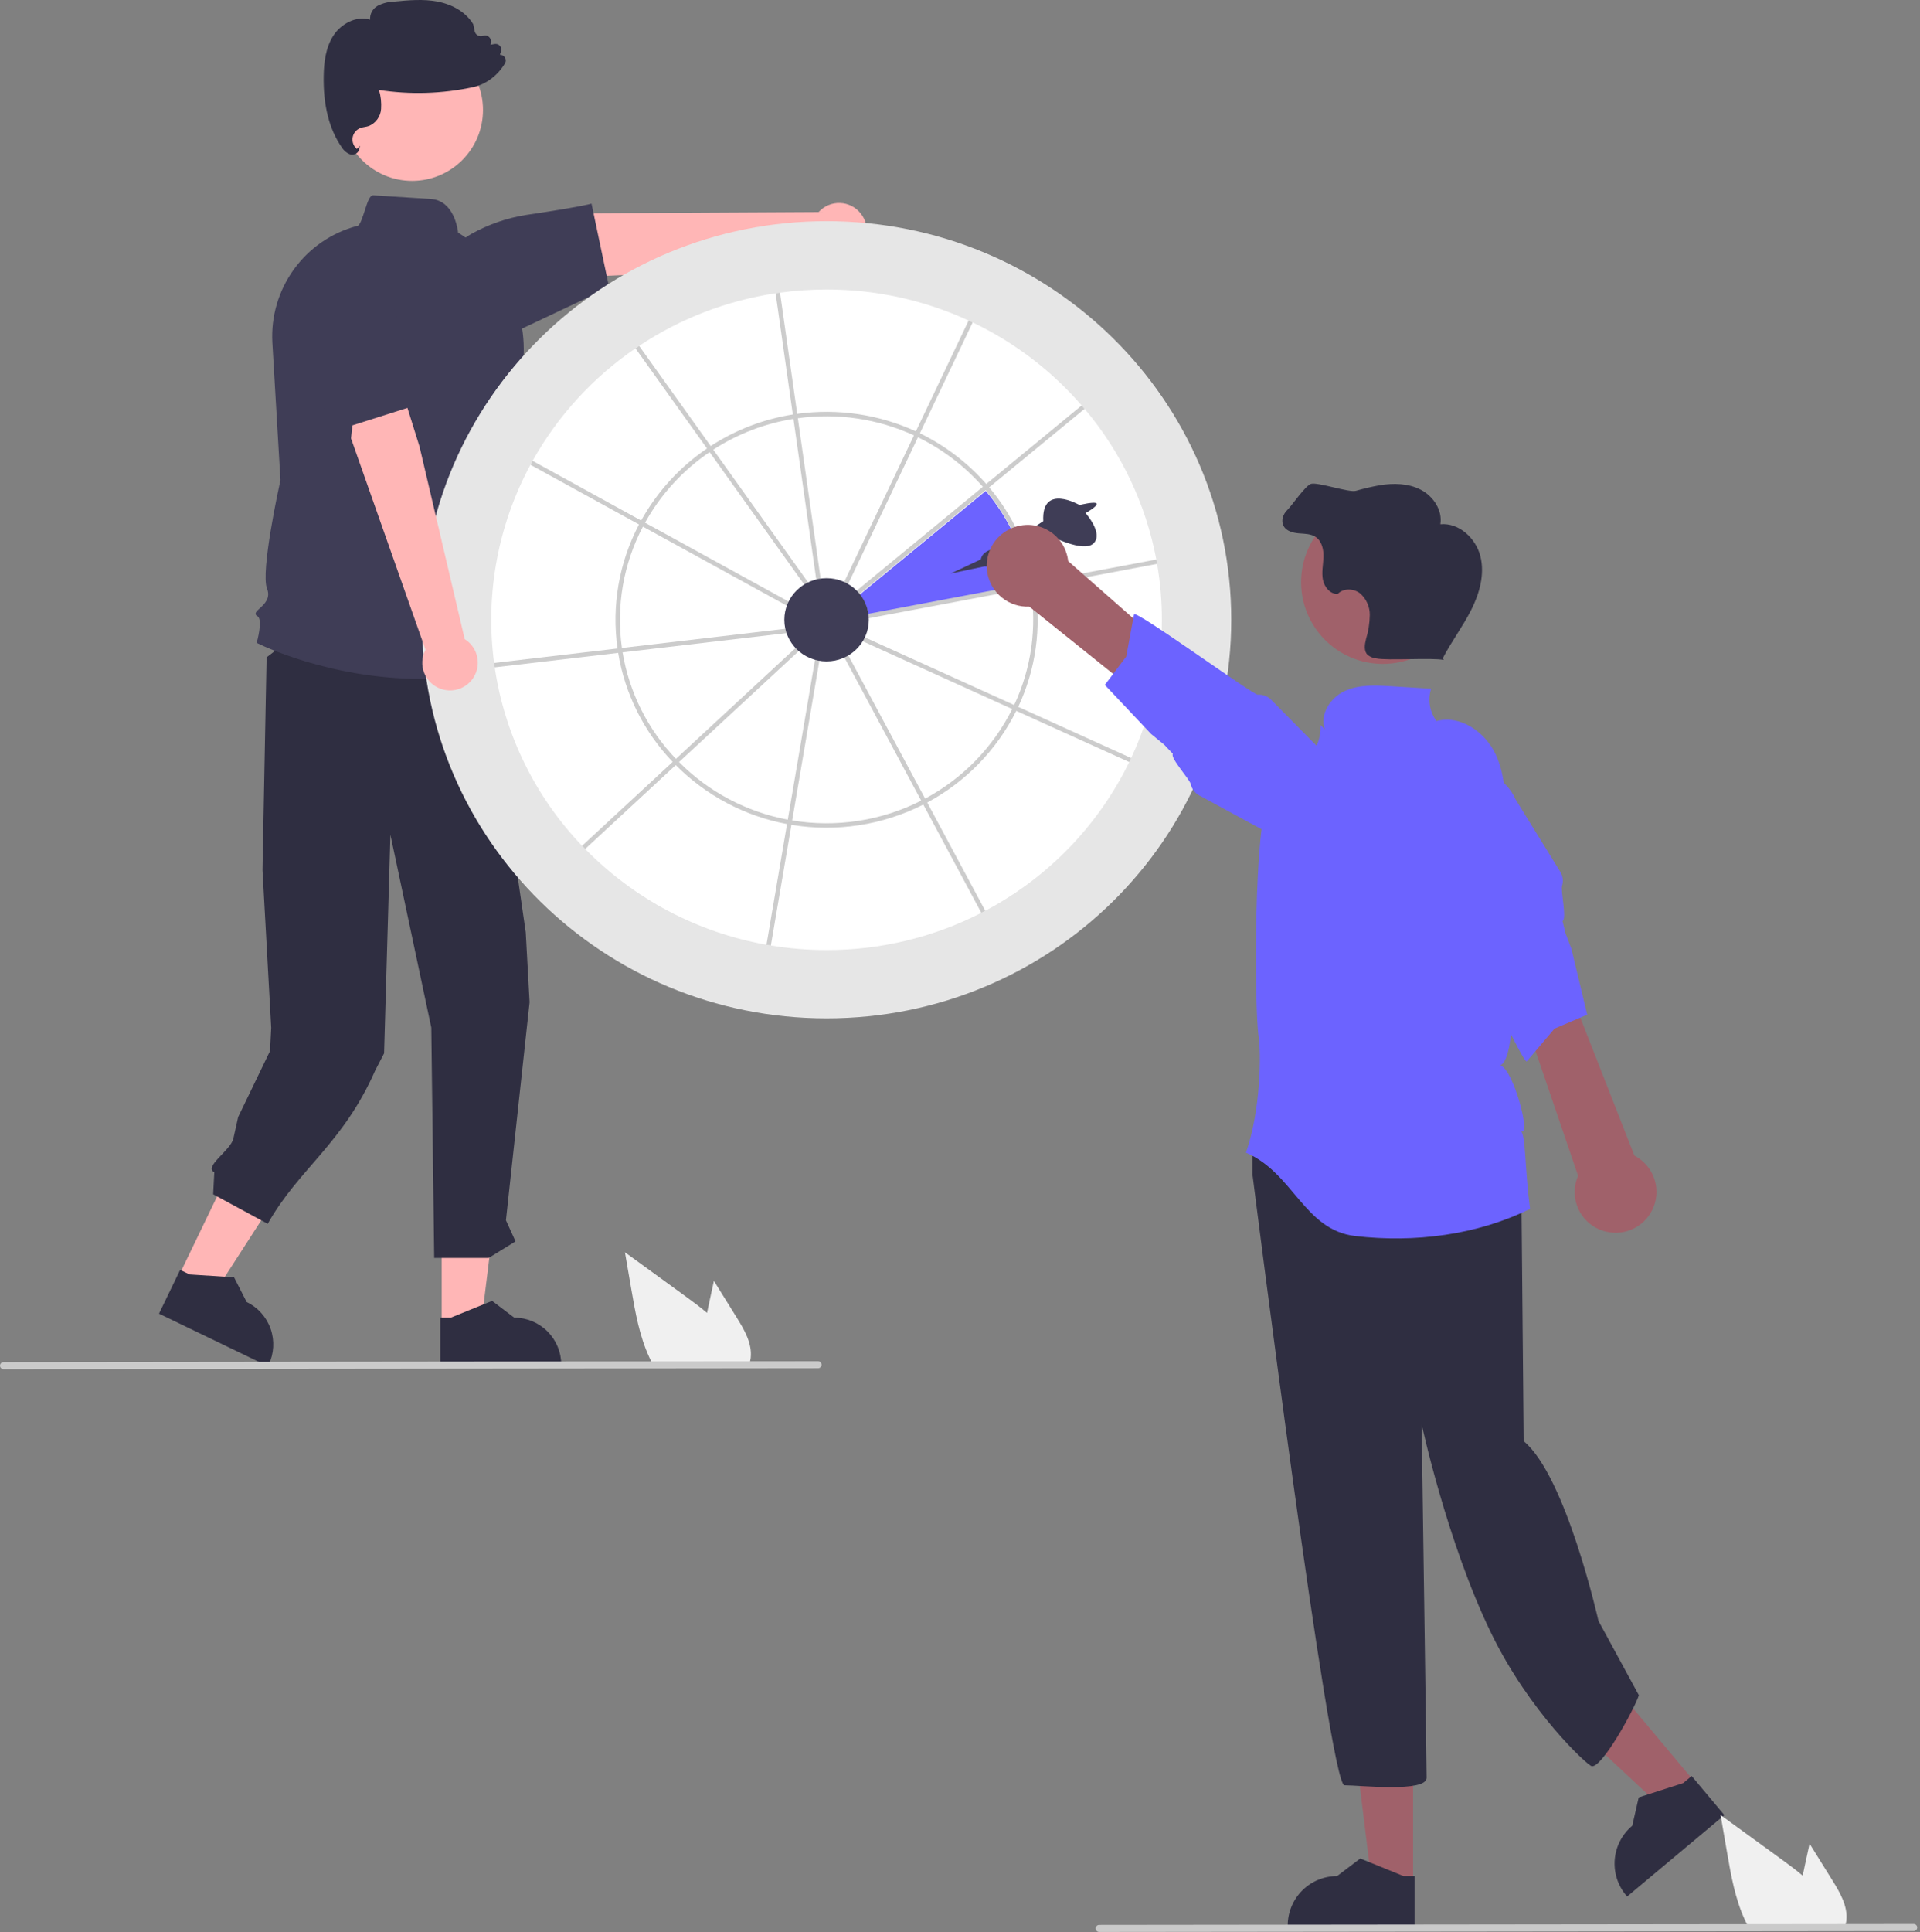 <svg width="650" height="654" viewBox="0 0 650 654" fill="none" xmlns="http://www.w3.org/2000/svg">
<rect x="0" y="0" width="650" height="654" fill="#808080" stroke="none"/>
<g clip-path="url(#clip0_79_1290)">
<path d="M60.29 432.317L72.279 438.104L100.308 394.612L82.612 386.071L60.29 432.317Z" fill="#FFB6B6"/>
<path d="M53.83 444.62L90.699 462.418L90.924 461.951C92.761 458.145 93.011 453.765 91.619 449.775C90.227 445.785 87.307 442.511 83.501 440.674L79.232 432.313L64.2 431.357L60.982 429.803L53.83 444.62Z" fill="#2F2E41"/>
<path d="M149.536 448.529L162.848 448.528L169.182 397.176L149.533 397.177L149.536 448.529Z" fill="#FFB6B6"/>
<path d="M149.067 462.417L190.007 462.416V461.898C190.006 457.672 188.327 453.619 185.339 450.631C182.351 447.643 178.298 445.964 174.072 445.963H174.071L166.592 440.29L152.64 445.964L149.066 445.964L149.067 462.417Z" fill="#2F2E41"/>
<path d="M162.73 210.367L177.986 315.571L179.282 339.218L171.282 413.009L174.529 420.158L165.455 425.755H146.991L146.012 347.807L132.166 282.525L130.024 356.517L127.06 362.235C116.019 387.286 101.145 395.489 90.63 414.214L72.165 404.212L72.552 396.753C68.843 394.875 78.121 389.386 79.013 385.325L80.628 378.054L91.399 355.743L91.81 347.885L88.862 294.444L90.249 222.479L114.469 203.958L162.73 210.367Z" fill="#2F2E41"/>
<path d="M139.528 61.219C152.777 61.219 163.517 50.479 163.517 37.23C163.517 23.982 152.777 13.242 139.528 13.242C126.279 13.242 115.539 23.982 115.539 37.23C115.539 50.479 126.279 61.219 139.528 61.219Z" fill="#FFB6B6"/>
<path d="M142.828 229.782C111.203 229.783 87.48 217.872 87.155 217.705L86.874 217.561L86.961 217.257C87.81 214.284 88.614 209.296 87.159 208.569C87.002 208.509 86.863 208.41 86.755 208.282C86.646 208.154 86.572 208.001 86.538 207.836C86.455 207.239 87.053 206.693 87.882 205.936C89.49 204.467 91.692 202.456 90.4 199.228C88.123 193.537 94.525 164.37 94.939 162.5L92.205 116.009C91.707 107.138 94.278 98.367 99.486 91.169C104.694 83.971 112.222 78.786 120.803 76.485L120.864 76.469L120.926 76.473C121.816 76.523 122.757 73.503 123.471 71.294C124.526 68.028 125.223 66.021 126.411 66.106C135.61 66.699 141.739 67.087 145.824 67.341C153.569 67.822 154.926 77.242 155.092 78.746C163.429 83.825 169.948 91.408 173.72 100.412C177.492 109.416 178.324 119.381 176.097 128.885L172.237 145.483L168.826 153.458L169.95 169.192C175.241 173.591 173.725 182.592 173.423 184.112C178.465 189.328 175.369 195.466 174.618 196.766C175.909 198.342 176.787 200.215 177.174 202.216C177.561 204.216 177.444 206.281 176.835 208.226L181.478 223.316L181.128 223.438C168.809 227.691 155.861 229.836 142.828 229.782Z" fill="#3F3D56"/>
<path d="M291.448 72.321C290.613 71.241 289.551 70.358 288.337 69.733C287.123 69.108 285.786 68.756 284.422 68.704C283.058 68.651 281.699 68.898 280.44 69.428C279.182 69.957 278.055 70.756 277.138 71.768L201.285 72.181L179.734 82.593L176.938 94.526L211.762 93.07L278.232 85.478C280.034 86.904 282.297 87.62 284.592 87.49C286.887 87.359 289.055 86.391 290.684 84.77C292.313 83.148 293.29 80.985 293.431 78.691C293.572 76.396 292.867 74.13 291.448 72.321Z" fill="#FFB6B6"/>
<path d="M206.215 97.268L176.689 111.236L149.315 99.777L149.288 99.556C148.772 95.507 149.483 91.396 151.329 87.756C153.174 84.115 156.069 81.112 159.64 79.135C165.352 75.951 171.58 73.794 178.038 72.765C196.145 70.071 199.817 69.037 199.852 69.027L200.251 68.911L206.215 97.268Z" fill="#3F3D56"/>
<path d="M119.187 52.309C118.891 52.31 118.597 52.263 118.316 52.169C117.214 51.686 116.292 50.867 115.683 49.829C111.432 43.714 109.379 35.56 109.582 25.596C109.668 21.38 110.145 15.99 113.098 11.693C115.58 8.081 120.603 5.214 125.283 6.653C125.23 5.717 125.438 4.784 125.883 3.96C126.329 3.135 126.995 2.45 127.807 1.982C129.601 1.061 131.581 0.561 133.597 0.52C138.35 0.074 143.264 -0.386 148.078 0.526C153.475 1.549 157.888 4.331 160.185 8.158L160.232 8.278L160.699 10.545C160.762 10.85 160.89 11.138 161.074 11.388C161.259 11.639 161.496 11.847 161.768 11.997C162.041 12.147 162.342 12.237 162.653 12.259C162.963 12.282 163.275 12.236 163.566 12.127C163.884 12.007 164.228 11.973 164.563 12.026C164.899 12.08 165.214 12.22 165.479 12.433C165.744 12.646 165.948 12.924 166.073 13.241C166.197 13.557 166.237 13.9 166.188 14.236L166.057 15.138L167.415 14.884C167.755 14.821 168.105 14.848 168.431 14.965C168.756 15.081 169.045 15.281 169.268 15.545C169.49 15.809 169.639 16.128 169.699 16.468C169.758 16.808 169.727 17.158 169.607 17.482L169.224 18.52C169.504 18.521 169.782 18.581 170.039 18.694C170.296 18.807 170.527 18.972 170.718 19.178C170.993 19.473 171.166 19.848 171.212 20.249C171.258 20.65 171.175 21.055 170.975 21.404C169.458 23.999 167.305 26.164 164.72 27.697C163.307 28.547 161.763 29.155 160.149 29.495C149.681 31.754 138.888 32.078 128.302 30.452C128.929 32.54 129.17 34.724 129.014 36.899C128.922 38.132 128.495 39.316 127.778 40.324C127.061 41.331 126.082 42.123 124.948 42.614C124.462 42.772 123.965 42.892 123.462 42.972C122.98 43.047 122.505 43.163 122.043 43.317C121.357 43.569 120.75 43.997 120.283 44.558C119.816 45.12 119.505 45.794 119.382 46.514C119.258 47.234 119.327 47.973 119.581 48.658C119.835 49.343 120.264 49.948 120.827 50.414L121.878 49.319L121.536 50.711C121.465 50.982 121.337 51.235 121.162 51.454C120.986 51.672 120.767 51.852 120.517 51.98C120.108 52.198 119.651 52.311 119.187 52.309Z" fill="#2F2E41"/>
<path d="M279.829 344.677C355.492 344.677 416.829 284.276 416.829 209.768C416.829 135.26 355.492 74.86 279.829 74.86C204.166 74.86 142.829 135.26 142.829 209.768C142.829 284.276 204.166 344.677 279.829 344.677Z" fill="#E6E6E6"/>
<path d="M393.344 209.768C393.362 225.945 389.81 241.927 382.941 256.574C382.73 257.025 382.512 257.477 382.293 257.929C371.789 279.447 354.722 297.073 333.553 308.265C333.109 308.498 332.665 308.732 332.221 308.958C316.009 317.267 298.047 321.585 279.829 321.551C273.51 321.553 267.201 321.039 260.966 320.015C260.469 319.933 259.972 319.85 259.483 319.759C236.15 315.608 214.695 304.277 198.111 287.346C197.765 286.992 197.419 286.631 197.065 286.27C181.182 269.689 170.844 248.582 167.482 225.869C167.414 225.372 167.339 224.876 167.279 224.379C164.21 201.286 168.512 177.813 179.571 157.309C179.804 156.865 180.053 156.421 180.294 155.984C188.811 140.774 200.735 127.742 215.131 117.91C215.545 117.624 215.959 117.346 216.373 117.067C230.283 107.818 246.056 101.74 262.576 99.265C263.073 99.197 263.57 99.122 264.067 99.054C269.291 98.339 274.557 97.982 279.829 97.985C296.432 97.958 312.842 101.541 327.922 108.486C328.382 108.697 328.833 108.907 329.285 109.126C343.39 115.856 355.955 125.424 366.192 137.233C366.523 137.61 366.854 137.994 367.171 138.377C379.545 152.982 387.913 170.55 391.454 189.361V189.369C391.552 189.858 391.635 190.347 391.718 190.844C392.802 197.094 393.346 203.425 393.344 209.768Z" fill="white"/>
<path d="M291.038 201.271C292.6 203.207 293.614 205.527 293.974 207.989L348.667 197.673C346.507 186.046 341.357 175.182 333.725 166.148L291.038 201.271Z" fill="#6C63FF"/>
<path d="M350.384 198.635C350.317 198.138 350.226 197.649 350.136 197.16V197.152C347.932 185.275 342.676 174.175 334.885 164.942C334.562 164.558 334.231 164.174 333.899 163.805C327.619 156.65 319.979 150.816 311.422 146.643H311.415C310.963 146.424 310.519 146.206 310.06 145.995C297.509 140.232 283.573 138.176 269.893 140.071C269.396 140.131 268.9 140.207 268.403 140.29C258.49 141.858 249.019 145.495 240.604 150.964C240.182 151.235 239.761 151.513 239.347 151.799C230.106 158.063 222.469 166.413 217.05 176.173C216.809 176.61 216.569 177.054 216.328 177.505C209.56 190.387 207.016 205.071 209.056 219.479C209.116 219.983 209.192 220.48 209.282 220.969C211.561 234.848 217.987 247.712 227.717 257.869C228.055 258.23 228.402 258.591 228.763 258.945C239.005 269.268 252.145 276.231 266.438 278.908C266.935 279.006 267.432 279.089 267.928 279.171C283.16 281.7 298.801 279.3 312.574 272.321C313.018 272.096 313.455 271.862 313.899 271.621H313.906C326.927 264.655 337.462 253.815 344.054 240.601C344.28 240.149 344.498 239.698 344.709 239.246C350.657 226.592 352.635 212.434 350.384 198.635ZM343.339 238.621C343.128 239.08 342.91 239.532 342.684 239.976C336.225 252.889 325.921 263.482 313.191 270.297C312.747 270.53 312.303 270.763 311.859 270.989C298.387 277.819 283.084 280.164 268.185 277.681C267.688 277.606 267.183 277.523 266.694 277.425C252.727 274.805 239.885 268.004 229.87 257.921C229.508 257.568 229.162 257.206 228.816 256.845C219.309 246.916 213.02 234.349 210.772 220.788C210.69 220.299 210.614 219.802 210.547 219.305C208.552 205.209 211.038 190.842 217.653 178.236C217.878 177.791 218.119 177.347 218.368 176.903C223.68 167.339 231.169 159.16 240.227 153.026C240.641 152.74 241.055 152.461 241.477 152.198C249.695 146.867 258.939 143.318 268.614 141.78C269.103 141.697 269.6 141.622 270.104 141.562C283.492 139.707 297.131 141.721 309.412 147.365C309.872 147.569 310.323 147.787 310.767 148.005C319.13 152.079 326.599 157.774 332.74 164.761C333.071 165.138 333.403 165.522 333.719 165.906C341.351 174.939 346.501 185.803 348.661 197.431C348.751 197.92 348.834 198.409 348.909 198.914C351.095 212.408 349.154 226.249 343.339 238.621Z" fill="#CCCCCC"/>
<path d="M274.598 198.537L273.371 199.41L240.227 153.026L239.347 151.799L215.131 117.91C215.545 117.624 215.959 117.346 216.373 117.067L240.604 150.964L241.477 152.198L274.598 198.537Z" fill="#CCCCCC"/>
<path d="M268.674 204.537L267.944 205.861L217.653 178.236L216.328 177.505L179.571 157.309C179.804 156.865 180.053 156.421 180.294 155.984L217.05 176.173L218.368 176.903L268.674 204.537Z" fill="#CCCCCC"/>
<path d="M268.034 214.074L210.773 220.788L209.282 220.969L167.482 225.869C167.414 225.373 167.339 224.876 167.279 224.379L209.056 219.479L210.547 219.306L267.861 212.583L268.034 214.074Z" fill="#CCCCCC"/>
<path d="M271.73 219.132L229.87 257.922L228.763 258.945L198.111 287.346C197.765 286.993 197.419 286.631 197.065 286.27L227.717 257.869L228.816 256.845L270.706 218.026L271.73 219.132Z" fill="#CCCCCC"/>
<path d="M329.285 109.126L311.422 146.643H311.415L310.767 148.005L286.348 199.297L284.993 198.65L309.412 147.365L310.06 145.995L327.922 108.486C328.382 108.697 328.833 108.907 329.285 109.126Z" fill="#CCCCCC"/>
<path d="M367.171 138.378L334.885 164.942L333.719 165.906L289.585 202.218L288.629 201.059L332.74 164.761L333.899 163.805L366.192 137.233C366.523 137.61 366.855 137.994 367.171 138.378Z" fill="#CCCCCC"/>
<path d="M391.718 190.844L350.384 198.635L348.909 198.914L292.348 209.58L292.069 208.105L348.661 197.431L350.136 197.16V197.152L391.454 189.369C391.552 189.858 391.635 190.347 391.718 190.844Z" fill="#CCCCCC"/>
<path d="M382.941 256.574C382.73 257.026 382.512 257.477 382.293 257.929L344.054 240.601L342.684 239.976L291.038 216.573L291.663 215.203L343.339 238.621L344.709 239.246L382.941 256.574Z" fill="#CCCCCC"/>
<path d="M333.553 308.265C333.109 308.499 332.665 308.732 332.221 308.958L312.574 272.322L311.859 270.989L285.008 220.917L286.333 220.209L313.191 270.297L313.899 271.622H313.906L333.553 308.265Z" fill="#CCCCCC"/>
<path d="M277.646 222.128L268.185 277.681L267.929 279.171L260.966 320.015C260.469 319.933 259.972 319.85 259.483 319.759L266.438 278.908L266.694 277.425L276.156 221.872L277.646 222.128Z" fill="#CCCCCC"/>
<path d="M278.076 197.679L276.585 197.89L268.614 141.78L268.403 140.29L262.577 99.265C263.073 99.197 263.57 99.122 264.067 99.054L269.893 140.071L270.104 141.562L278.076 197.679Z" fill="#CCCCCC"/>
<path d="M279.83 223.852C287.728 223.852 294.132 217.547 294.132 209.768C294.132 201.99 287.728 195.685 279.83 195.685C271.931 195.685 265.527 201.99 265.527 209.768C265.527 217.547 271.931 223.852 279.83 223.852Z" fill="#3F3D56"/>
<path d="M574.04 603.485L563.335 612.448L523.665 575.422L539.465 562.192L574.04 603.485Z" fill="#A0616A"/>
<path d="M583.769 614.336L550.849 641.901L550.5 641.485C547.655 638.087 546.276 633.697 546.667 629.283C547.057 624.868 549.186 620.789 552.584 617.943L552.585 617.942L554.778 608.345L569.817 603.513L572.691 601.106L583.769 614.336Z" fill="#2F2E41"/>
<path d="M478.393 637.666L464.432 637.665L457.789 583.809L478.397 583.81L478.393 637.666Z" fill="#A0616A"/>
<path d="M478.886 652.232L435.949 652.23V651.687C435.949 647.255 437.71 643.005 440.844 639.87C443.978 636.736 448.229 634.976 452.661 634.975L460.505 629.025L475.138 634.976L478.886 634.977L478.886 652.232Z" fill="#2F2E41"/>
<path d="M513.316 379.944C516.689 384.16 515.002 398.494 515.002 398.494L515.829 487.768C530.164 499.573 541.142 548.586 541.142 548.586L554.829 573.768C553.143 578.828 542.202 598.611 538.829 597.768C537.264 597.377 517.784 579.412 504.829 552.768C489.864 521.991 481.274 481.972 481.274 481.972C481.274 481.972 482.96 596.649 482.96 601.709C482.96 606.768 460.194 604.238 455.134 604.238C450.075 604.238 424.033 397.651 424.033 397.651V385.846L428.249 379.944C428.249 379.944 509.943 375.728 513.316 379.944Z" fill="#2F2E41"/>
<path d="M332.055 189.333L321.83 194.105L333.225 191.719C333.225 191.719 341.599 192.06 341.599 188.651L355.233 181.153C355.233 181.153 366.821 187.288 370.23 183.879C373.638 180.471 367.503 173.654 367.503 173.654C367.503 173.654 371.61 171.389 371.261 170.476C370.912 169.564 365.458 170.927 365.458 170.927C365.458 170.927 352.506 163.428 353.188 176.381L339.554 185.42C339.554 185.42 332.737 185.243 332.055 189.333Z" fill="#3F3D56"/>
<path d="M518.001 409.136C500.106 418.014 478.813 420.7 458.756 418.342C441.465 416.307 437.87 396.988 421.821 390.133C426.893 375.562 426.954 356.218 426.097 350.79C424.63 341.521 424.358 276.915 429.729 270.187C436.773 261.36 447.526 256.645 447.037 245.363L448.544 246.91C446.64 241.901 450.326 236.168 455.18 233.903C460.033 231.637 465.639 231.925 470.987 232.258C475.489 232.54 479.992 232.822 484.494 233.103C483.905 234.941 483.763 236.893 484.079 238.797C484.395 240.701 485.16 242.503 486.311 244.052C494.293 241.849 502.711 247.703 506.276 255.167C509.841 262.637 509.755 271.256 509.594 279.531C509.41 289.105 516.506 356.343 507.921 360.598C512.349 361.714 518.607 385.327 514.829 382.768C516.577 383.993 516.155 395.427 518.001 409.136Z" fill="#6C63FF"/>
<path d="M344.059 178.205C345.988 177.638 348.019 177.501 350.007 177.803C351.995 178.106 353.893 178.84 355.567 179.956C357.241 181.071 358.649 182.54 359.694 184.258C360.739 185.977 361.394 187.903 361.613 189.903L437.539 256.66L423.829 265.768L348.47 205.319C345.088 205.465 341.769 204.365 339.142 202.227C336.516 200.09 334.766 197.064 334.222 193.721C333.678 190.379 334.379 186.954 336.192 184.094C338.005 181.235 340.804 179.139 344.059 178.205Z" fill="#A0616A"/>
<path d="M425.824 235.125C424.162 235.22 384.922 206.589 383.918 207.916L381.282 222.218L374.029 231.809L389.708 248.43L394.188 252.105L397.067 255.15C396.06 256.497 402.747 263.718 403.11 265.366C403.285 266.173 403.631 266.932 404.126 267.594C404.62 268.255 405.251 268.802 405.975 269.198L431.489 283.042C434.89 285.567 439.154 286.641 443.346 286.027C447.538 285.414 451.315 283.163 453.85 279.768C456.385 276.374 457.47 272.112 456.868 267.919C456.265 263.725 454.025 259.942 450.637 257.398L446.873 253.592L441.109 247.75L430.321 236.825C429.739 236.233 429.036 235.774 428.259 235.48C427.483 235.187 426.652 235.066 425.824 235.125Z" fill="#6C63FF"/>
<path d="M468.152 224.697C483.438 224.697 495.829 212.306 495.829 197.02C495.829 181.734 483.438 169.343 468.152 169.343C452.867 169.343 440.475 181.734 440.475 197.02C440.475 212.306 452.867 224.697 468.152 224.697Z" fill="#A0616A"/>
<path d="M501.168 188.255C499.629 182.147 493.889 176.819 487.62 177.437C488.395 172.732 485.263 167.994 481.041 165.776C476.819 163.559 471.777 163.464 467.071 164.236C464.338 164.732 461.632 165.364 458.962 166.131C456.698 166.74 446.079 163.105 443.829 163.768C441.906 164.336 437.276 171.228 435.816 172.603C434.355 173.978 433.582 176.292 434.557 178.044C435.521 179.775 437.724 180.338 439.698 180.5C441.672 180.662 443.793 180.634 445.431 181.746C447.536 183.176 448.133 186.027 448.047 188.571C447.962 191.115 447.378 193.68 447.853 196.181C448.328 198.681 450.352 201.179 452.891 201.007C454.792 199.003 458.265 199.132 460.446 200.828C461.489 201.739 462.322 202.865 462.889 204.129C463.455 205.392 463.742 206.764 463.73 208.148C463.685 210.914 463.255 213.661 462.453 216.308C461.996 218.136 461.651 220.351 463.005 221.662C463.803 222.298 464.762 222.698 465.775 222.818C469.771 223.667 484.767 222.516 488.763 223.365L488.453 222.754C491.348 217.16 495.19 212.095 498.035 206.476C500.88 200.857 502.707 194.363 501.168 188.255Z" fill="#2F2E41"/>
<path d="M543.652 416.84C541.696 416.371 539.867 415.48 538.292 414.228C536.718 412.976 535.438 411.394 534.541 409.594C533.645 407.794 533.154 405.819 533.103 403.809C533.052 401.798 533.443 399.801 534.247 397.958L501.617 302.267L518.041 301.191L553.319 391.127C556.326 392.684 558.658 395.29 559.872 398.451C561.086 401.612 561.098 405.108 559.906 408.278C558.715 411.447 556.402 414.069 553.406 415.647C550.41 417.225 546.939 417.65 543.652 416.84Z" fill="#A0616A"/>
<path d="M494.061 314.778C495.55 315.522 515.335 359.885 516.866 359.233L526.271 348.141L537.335 343.431L532.008 321.212L529.951 315.795L528.969 311.72C530.513 311.053 528.307 301.462 528.812 299.852C529.062 299.065 529.14 298.234 529.04 297.414C528.94 296.595 528.666 295.806 528.235 295.102L512.995 270.397C511.301 266.513 508.137 263.46 504.196 261.906C500.255 260.351 495.858 260.424 491.97 262.107C488.082 263.789 485.02 266.946 483.455 270.883C481.891 274.82 481.951 279.217 483.624 283.11L484.994 288.284L487.086 296.22L491.006 311.065C491.216 311.868 491.598 312.616 492.125 313.257C492.653 313.898 493.313 314.417 494.061 314.778Z" fill="#6C63FF"/>
<path d="M620.321 636.396L612.611 624.006L611.071 631.086C610.801 632.326 610.531 633.586 610.281 634.836C608.091 632.966 605.761 631.236 603.481 629.576C596.481 624.496 589.484 619.41 582.491 614.316L584.681 627.016C586.031 634.836 587.441 642.816 590.781 649.966C591.151 650.776 591.551 651.576 591.981 652.356H624.521C624.783 651.632 624.964 650.881 625.061 650.116C625.069 650.067 625.072 650.017 625.071 649.966C625.581 645.116 622.901 640.546 620.321 636.396Z" fill="#F0F0F0"/>
<path d="M647.862 653.574L372.112 653.882C371.796 653.882 371.493 653.756 371.27 653.533C371.047 653.31 370.921 653.007 370.921 652.691C370.921 652.375 371.047 652.072 371.27 651.849C371.493 651.626 371.796 651.5 372.112 651.5L647.862 651.193C648.019 651.192 648.174 651.223 648.319 651.283C648.464 651.342 648.595 651.43 648.706 651.54C648.817 651.651 648.905 651.782 648.965 651.927C649.025 652.072 649.056 652.227 649.056 652.384C649.056 652.54 649.025 652.695 648.965 652.84C648.905 652.985 648.817 653.116 648.706 653.227C648.595 653.337 648.464 653.425 648.319 653.485C648.174 653.544 648.019 653.575 647.862 653.574Z" fill="#CACACA"/>
<path d="M249.399 445.924L241.689 433.534L240.149 440.614C239.879 441.854 239.609 443.114 239.359 444.364C237.169 442.494 234.839 440.764 232.56 439.104C225.56 434.024 218.563 428.937 211.569 423.844L213.759 436.544C215.109 444.364 216.52 452.344 219.859 459.494C220.229 460.304 220.629 461.104 221.06 461.884H253.6C253.861 461.16 254.042 460.409 254.14 459.644C254.148 459.595 254.151 459.544 254.149 459.494C254.66 454.644 251.979 450.074 249.399 445.924Z" fill="#F0F0F0"/>
<path d="M276.941 463.102L1.191 463.409C0.875 463.408 0.574 463.282 0.351 463.059C0.128 462.836 0.003 462.533 0.003 462.218C0.003 461.903 0.128 461.601 0.351 461.378C0.574 461.154 0.875 461.029 1.191 461.028L276.941 460.72C277.097 460.72 277.253 460.75 277.397 460.81C277.542 460.87 277.674 460.957 277.785 461.068C277.896 461.178 277.984 461.31 278.044 461.454C278.104 461.599 278.135 461.754 278.135 461.911C278.135 462.068 278.104 462.223 278.044 462.367C277.984 462.512 277.896 462.643 277.785 462.754C277.674 462.865 277.542 462.952 277.397 463.012C277.253 463.072 277.097 463.102 276.941 463.102Z" fill="#CACACA"/>
<path d="M149.405 233.203C148.106 232.781 146.916 232.08 145.918 231.148C144.92 230.216 144.138 229.077 143.628 227.811C143.118 226.544 142.892 225.181 142.965 223.818C143.039 222.455 143.41 221.124 144.054 219.92L118.835 148.38L121.36 124.579L131.649 117.919L142.035 151.19L157.328 216.321C159.279 217.536 160.717 219.424 161.369 221.629C162.021 223.833 161.841 226.2 160.865 228.281C159.888 230.362 158.182 232.012 156.07 232.919C153.958 233.827 151.586 233.928 149.405 233.203Z" fill="#FFB6B6"/>
<path d="M105.247 99.545L129.098 90.313L142.946 136.474L110.982 146.603L105.247 99.545Z" fill="#3F3D56"/>
</g>
<defs>
<clipPath id="clip0_79_1290">
<rect width="649.053" height="653.881" fill="white"/>
</clipPath>
</defs>
</svg>
